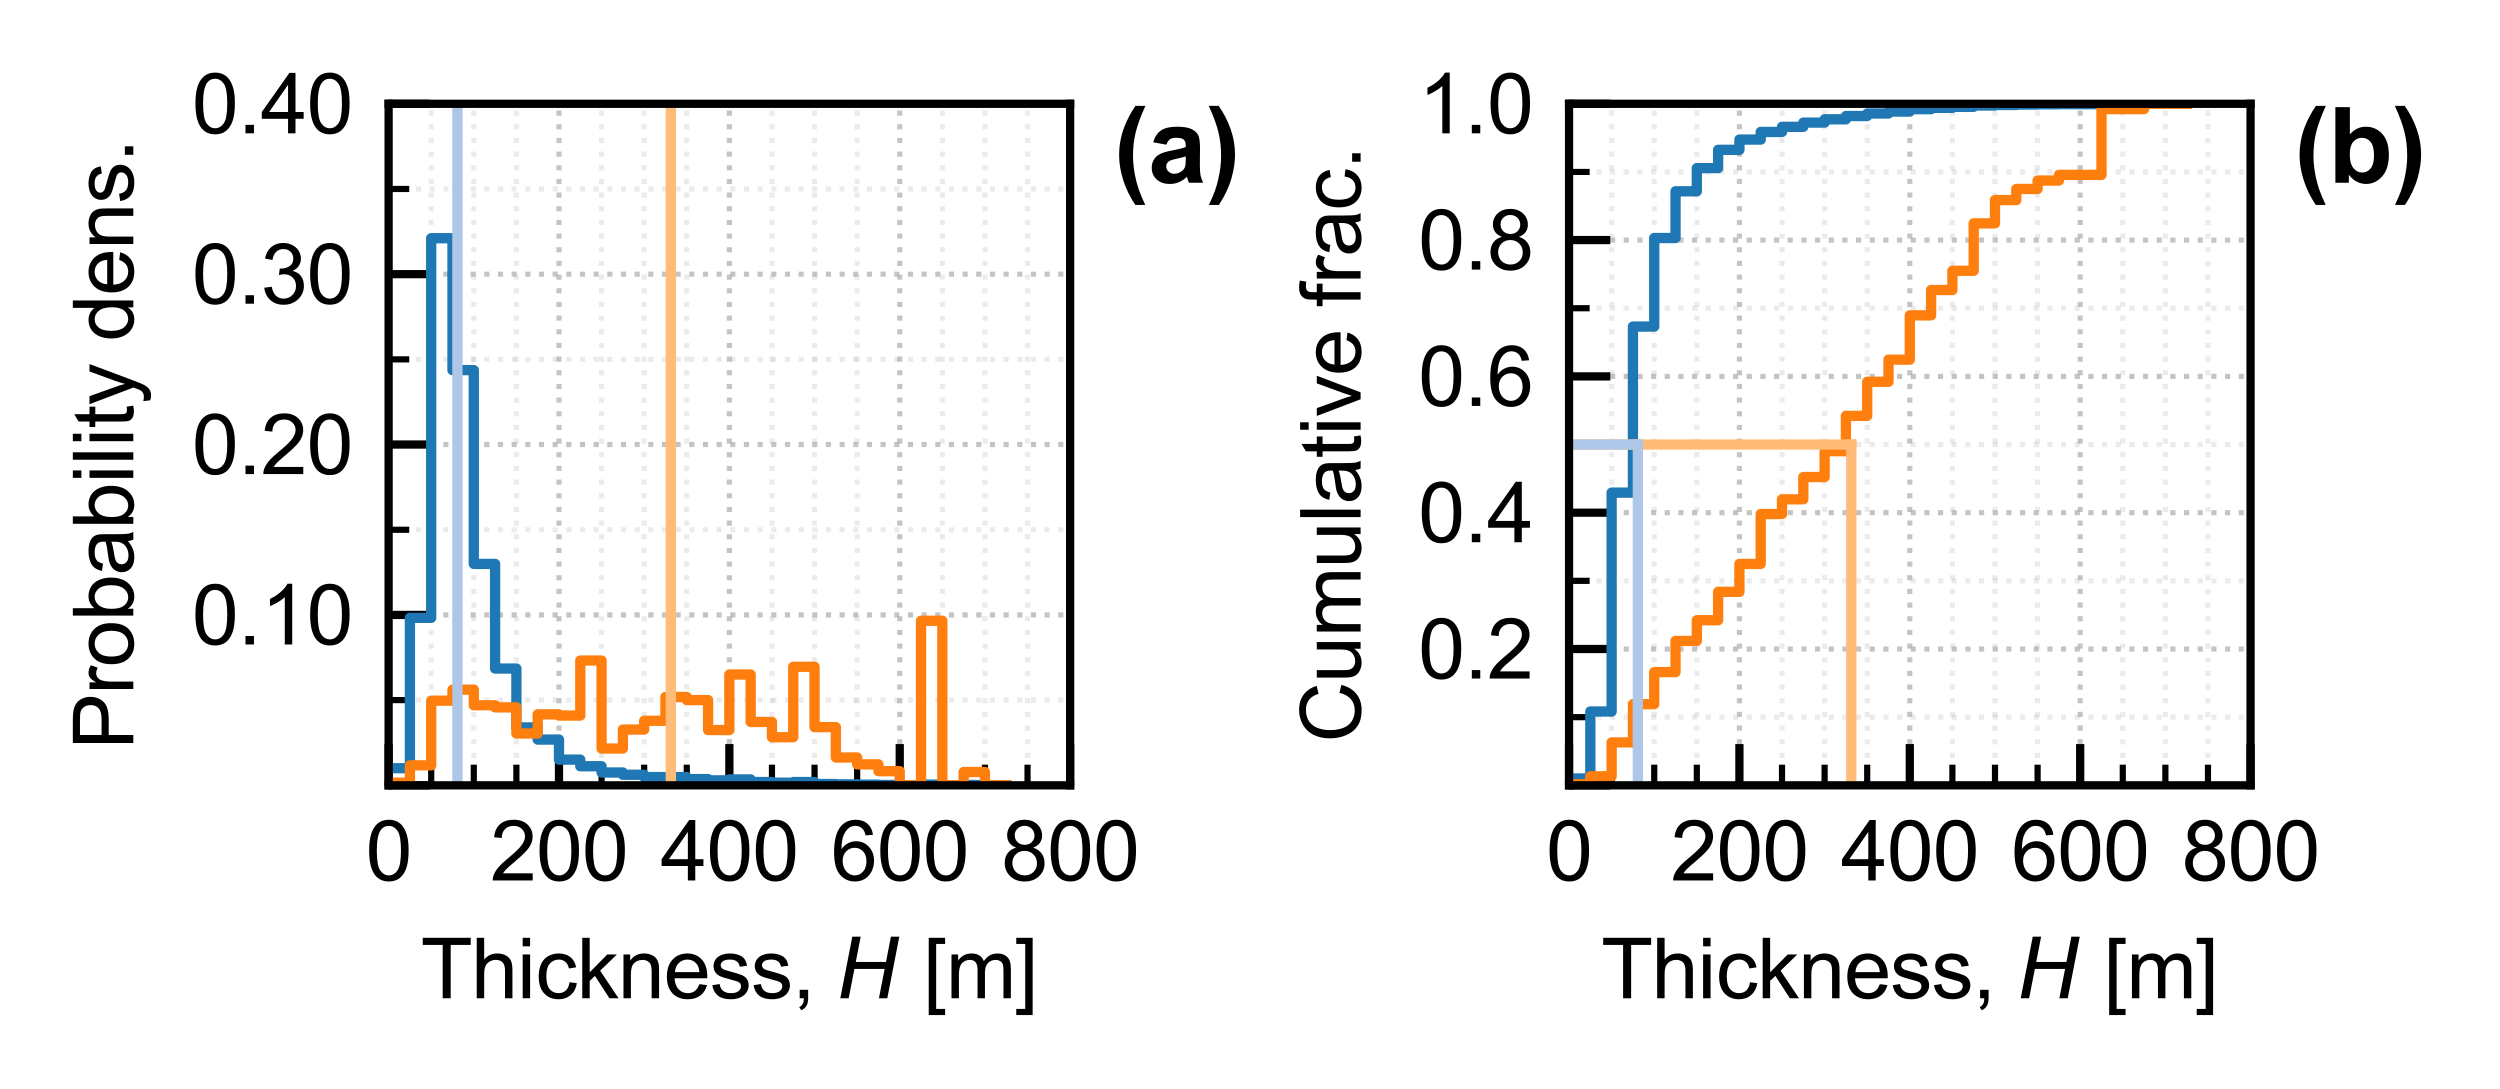 <?xml version="1.0" encoding="utf-8" standalone="no"?>
<!DOCTYPE svg PUBLIC "-//W3C//DTD SVG 1.1//EN"
  "http://www.w3.org/Graphics/SVG/1.1/DTD/svg11.dtd">
<svg xmlns:xlink="http://www.w3.org/1999/xlink" width="242.4pt" height="105.6pt" viewBox="0 0 242.4 105.6" xmlns="http://www.w3.org/2000/svg" version="1.1">
 <defs>
  <style type="text/css">*{stroke-linejoin: round; stroke-linecap: butt}</style>
 </defs>
 <g id="figure_1">
  <g id="patch_1">
   <path d="M 0 105.6 
L 242.4 105.6 
L 242.4 0 
L 0 0 
z
" style="fill: #ffffff"/>
  </g>
  <g id="axes_1">
   <g id="patch_2">
    <path d="M 37.679 76.144 
L 103.759 76.144 
L 103.759 10.063 
L 37.679 10.063 
z
" style="fill: #ffffff"/>
   </g>
   <g id="matplotlib.axis_1">
    <g id="xtick_1">
     <g id="line2d_1">
      <path d="M 37.679 76.144 
L 37.679 10.063 
" clip-path="url(#p19b06ddcdb)" style="fill: none; stroke-dasharray: 0.5,0.825; stroke-dashoffset: 0; stroke: #b0b0b0; stroke-opacity: 0.75; stroke-width: 0.5"/>
     </g>
     <g id="line2d_2">
      <defs>
       <path id="mbac768bb8a" d="M 0 0 
L 0 -4 
" style="stroke: #000000; stroke-width: 0.8"/>
      </defs>
      <g>
       <use xlink:href="#mbac768bb8a" x="37.679" y="76.144" style="stroke: #000000; stroke-width: 0.8"/>
      </g>
     </g>
     <g id="text_1">
      <!-- 0 -->
      <g transform="translate(35.454 85.37) scale(0.08 -0.08)">
       <defs>
        <path id="ArialMT-30" d="M 266 2259 
Q 266 3072 433 3567 
Q 600 4063 929 4331 
Q 1259 4600 1759 4600 
Q 2128 4600 2406 4451 
Q 2684 4303 2865 4023 
Q 3047 3744 3150 3342 
Q 3253 2941 3253 2259 
Q 3253 1453 3087 958 
Q 2922 463 2592 192 
Q 2263 -78 1759 -78 
Q 1097 -78 719 397 
Q 266 969 266 2259 
z
M 844 2259 
Q 844 1131 1108 757 
Q 1372 384 1759 384 
Q 2147 384 2411 759 
Q 2675 1134 2675 2259 
Q 2675 3391 2411 3762 
Q 2147 4134 1753 4134 
Q 1366 4134 1134 3806 
Q 844 3388 844 2259 
z
" transform="scale(0.016)"/>
       </defs>
       <use xlink:href="#ArialMT-30"/>
      </g>
     </g>
    </g>
    <g id="xtick_2">
     <g id="line2d_3">
      <path d="M 54.199 76.144 
L 54.199 10.063 
" clip-path="url(#p19b06ddcdb)" style="fill: none; stroke-dasharray: 0.5,0.825; stroke-dashoffset: 0; stroke: #b0b0b0; stroke-opacity: 0.75; stroke-width: 0.5"/>
     </g>
     <g id="line2d_4">
      <g>
       <use xlink:href="#mbac768bb8a" x="54.199" y="76.144" style="stroke: #000000; stroke-width: 0.8"/>
      </g>
     </g>
     <g id="text_2">
      <!-- 200 -->
      <g transform="translate(47.526 85.37) scale(0.08 -0.08)">
       <defs>
        <path id="ArialMT-32" d="M 3222 541 
L 3222 0 
L 194 0 
Q 188 203 259 391 
Q 375 700 629 1000 
Q 884 1300 1366 1694 
Q 2113 2306 2375 2664 
Q 2638 3022 2638 3341 
Q 2638 3675 2398 3904 
Q 2159 4134 1775 4134 
Q 1369 4134 1125 3890 
Q 881 3647 878 3216 
L 300 3275 
Q 359 3922 746 4261 
Q 1134 4600 1788 4600 
Q 2447 4600 2831 4234 
Q 3216 3869 3216 3328 
Q 3216 3053 3103 2787 
Q 2991 2522 2730 2228 
Q 2469 1934 1863 1422 
Q 1356 997 1212 845 
Q 1069 694 975 541 
L 3222 541 
z
" transform="scale(0.016)"/>
       </defs>
       <use xlink:href="#ArialMT-32"/>
       <use xlink:href="#ArialMT-30" x="55.615"/>
       <use xlink:href="#ArialMT-30" x="111.23"/>
      </g>
     </g>
    </g>
    <g id="xtick_3">
     <g id="line2d_5">
      <path d="M 70.719 76.144 
L 70.719 10.063 
" clip-path="url(#p19b06ddcdb)" style="fill: none; stroke-dasharray: 0.5,0.825; stroke-dashoffset: 0; stroke: #b0b0b0; stroke-opacity: 0.75; stroke-width: 0.5"/>
     </g>
     <g id="line2d_6">
      <g>
       <use xlink:href="#mbac768bb8a" x="70.719" y="76.144" style="stroke: #000000; stroke-width: 0.8"/>
      </g>
     </g>
     <g id="text_3">
      <!-- 400 -->
      <g transform="translate(64.046 85.37) scale(0.08 -0.08)">
       <defs>
        <path id="ArialMT-34" d="M 2069 0 
L 2069 1097 
L 81 1097 
L 81 1613 
L 2172 4581 
L 2631 4581 
L 2631 1613 
L 3250 1613 
L 3250 1097 
L 2631 1097 
L 2631 0 
L 2069 0 
z
M 2069 1613 
L 2069 3678 
L 634 1613 
L 2069 1613 
z
" transform="scale(0.016)"/>
       </defs>
       <use xlink:href="#ArialMT-34"/>
       <use xlink:href="#ArialMT-30" x="55.615"/>
       <use xlink:href="#ArialMT-30" x="111.23"/>
      </g>
     </g>
    </g>
    <g id="xtick_4">
     <g id="line2d_7">
      <path d="M 87.239 76.144 
L 87.239 10.063 
" clip-path="url(#p19b06ddcdb)" style="fill: none; stroke-dasharray: 0.5,0.825; stroke-dashoffset: 0; stroke: #b0b0b0; stroke-opacity: 0.75; stroke-width: 0.5"/>
     </g>
     <g id="line2d_8">
      <g>
       <use xlink:href="#mbac768bb8a" x="87.239" y="76.144" style="stroke: #000000; stroke-width: 0.8"/>
      </g>
     </g>
     <g id="text_4">
      <!-- 600 -->
      <g transform="translate(80.566 85.37) scale(0.08 -0.08)">
       <defs>
        <path id="ArialMT-36" d="M 3184 3459 
L 2625 3416 
Q 2550 3747 2413 3897 
Q 2184 4138 1850 4138 
Q 1581 4138 1378 3988 
Q 1113 3794 959 3422 
Q 806 3050 800 2363 
Q 1003 2672 1297 2822 
Q 1591 2972 1913 2972 
Q 2475 2972 2870 2558 
Q 3266 2144 3266 1488 
Q 3266 1056 3080 686 
Q 2894 316 2569 119 
Q 2244 -78 1831 -78 
Q 1128 -78 684 439 
Q 241 956 241 2144 
Q 241 3472 731 4075 
Q 1159 4600 1884 4600 
Q 2425 4600 2770 4297 
Q 3116 3994 3184 3459 
z
M 888 1484 
Q 888 1194 1011 928 
Q 1134 663 1356 523 
Q 1578 384 1822 384 
Q 2178 384 2434 671 
Q 2691 959 2691 1453 
Q 2691 1928 2437 2201 
Q 2184 2475 1800 2475 
Q 1419 2475 1153 2201 
Q 888 1928 888 1484 
z
" transform="scale(0.016)"/>
       </defs>
       <use xlink:href="#ArialMT-36"/>
       <use xlink:href="#ArialMT-30" x="55.615"/>
       <use xlink:href="#ArialMT-30" x="111.23"/>
      </g>
     </g>
    </g>
    <g id="xtick_5">
     <g id="line2d_9">
      <path d="M 103.759 76.144 
L 103.759 10.063 
" clip-path="url(#p19b06ddcdb)" style="fill: none; stroke-dasharray: 0.5,0.825; stroke-dashoffset: 0; stroke: #b0b0b0; stroke-opacity: 0.75; stroke-width: 0.5"/>
     </g>
     <g id="line2d_10">
      <g>
       <use xlink:href="#mbac768bb8a" x="103.759" y="76.144" style="stroke: #000000; stroke-width: 0.8"/>
      </g>
     </g>
     <g id="text_5">
      <!-- 800 -->
      <g transform="translate(97.086 85.37) scale(0.08 -0.08)">
       <defs>
        <path id="ArialMT-38" d="M 1131 2484 
Q 781 2613 612 2850 
Q 444 3088 444 3419 
Q 444 3919 803 4259 
Q 1163 4600 1759 4600 
Q 2359 4600 2725 4251 
Q 3091 3903 3091 3403 
Q 3091 3084 2923 2848 
Q 2756 2613 2416 2484 
Q 2838 2347 3058 2040 
Q 3278 1734 3278 1309 
Q 3278 722 2862 322 
Q 2447 -78 1769 -78 
Q 1091 -78 675 323 
Q 259 725 259 1325 
Q 259 1772 486 2073 
Q 713 2375 1131 2484 
z
M 1019 3438 
Q 1019 3113 1228 2906 
Q 1438 2700 1772 2700 
Q 2097 2700 2305 2904 
Q 2513 3109 2513 3406 
Q 2513 3716 2298 3927 
Q 2084 4138 1766 4138 
Q 1444 4138 1231 3931 
Q 1019 3725 1019 3438 
z
M 838 1322 
Q 838 1081 952 856 
Q 1066 631 1291 507 
Q 1516 384 1775 384 
Q 2178 384 2440 643 
Q 2703 903 2703 1303 
Q 2703 1709 2433 1975 
Q 2163 2241 1756 2241 
Q 1359 2241 1098 1978 
Q 838 1716 838 1322 
z
" transform="scale(0.016)"/>
       </defs>
       <use xlink:href="#ArialMT-38"/>
       <use xlink:href="#ArialMT-30" x="55.615"/>
       <use xlink:href="#ArialMT-30" x="111.23"/>
      </g>
     </g>
    </g>
    <g id="xtick_6">
     <g id="line2d_11">
      <path d="M 41.809 76.144 
L 41.809 10.063 
" clip-path="url(#p19b06ddcdb)" style="fill: none; stroke-dasharray: 0.5,0.825; stroke-dashoffset: 0; stroke: #b0b0b0; stroke-opacity: 0.25; stroke-width: 0.5"/>
     </g>
     <g id="line2d_12">
      <defs>
       <path id="mf4da7a7bbc" d="M 0 0 
L 0 -2 
" style="stroke: #000000; stroke-width: 0.6"/>
      </defs>
      <g>
       <use xlink:href="#mf4da7a7bbc" x="41.809" y="76.144" style="stroke: #000000; stroke-width: 0.6"/>
      </g>
     </g>
    </g>
    <g id="xtick_7">
     <g id="line2d_13">
      <path d="M 45.939 76.144 
L 45.939 10.063 
" clip-path="url(#p19b06ddcdb)" style="fill: none; stroke-dasharray: 0.5,0.825; stroke-dashoffset: 0; stroke: #b0b0b0; stroke-opacity: 0.25; stroke-width: 0.5"/>
     </g>
     <g id="line2d_14">
      <g>
       <use xlink:href="#mf4da7a7bbc" x="45.939" y="76.144" style="stroke: #000000; stroke-width: 0.6"/>
      </g>
     </g>
    </g>
    <g id="xtick_8">
     <g id="line2d_15">
      <path d="M 50.069 76.144 
L 50.069 10.063 
" clip-path="url(#p19b06ddcdb)" style="fill: none; stroke-dasharray: 0.5,0.825; stroke-dashoffset: 0; stroke: #b0b0b0; stroke-opacity: 0.25; stroke-width: 0.5"/>
     </g>
     <g id="line2d_16">
      <g>
       <use xlink:href="#mf4da7a7bbc" x="50.069" y="76.144" style="stroke: #000000; stroke-width: 0.6"/>
      </g>
     </g>
    </g>
    <g id="xtick_9">
     <g id="line2d_17">
      <path d="M 58.329 76.144 
L 58.329 10.063 
" clip-path="url(#p19b06ddcdb)" style="fill: none; stroke-dasharray: 0.5,0.825; stroke-dashoffset: 0; stroke: #b0b0b0; stroke-opacity: 0.25; stroke-width: 0.5"/>
     </g>
     <g id="line2d_18">
      <g>
       <use xlink:href="#mf4da7a7bbc" x="58.329" y="76.144" style="stroke: #000000; stroke-width: 0.6"/>
      </g>
     </g>
    </g>
    <g id="xtick_10">
     <g id="line2d_19">
      <path d="M 62.459 76.144 
L 62.459 10.063 
" clip-path="url(#p19b06ddcdb)" style="fill: none; stroke-dasharray: 0.5,0.825; stroke-dashoffset: 0; stroke: #b0b0b0; stroke-opacity: 0.25; stroke-width: 0.5"/>
     </g>
     <g id="line2d_20">
      <g>
       <use xlink:href="#mf4da7a7bbc" x="62.459" y="76.144" style="stroke: #000000; stroke-width: 0.6"/>
      </g>
     </g>
    </g>
    <g id="xtick_11">
     <g id="line2d_21">
      <path d="M 66.589 76.144 
L 66.589 10.063 
" clip-path="url(#p19b06ddcdb)" style="fill: none; stroke-dasharray: 0.5,0.825; stroke-dashoffset: 0; stroke: #b0b0b0; stroke-opacity: 0.25; stroke-width: 0.5"/>
     </g>
     <g id="line2d_22">
      <g>
       <use xlink:href="#mf4da7a7bbc" x="66.589" y="76.144" style="stroke: #000000; stroke-width: 0.6"/>
      </g>
     </g>
    </g>
    <g id="xtick_12">
     <g id="line2d_23">
      <path d="M 74.849 76.144 
L 74.849 10.063 
" clip-path="url(#p19b06ddcdb)" style="fill: none; stroke-dasharray: 0.5,0.825; stroke-dashoffset: 0; stroke: #b0b0b0; stroke-opacity: 0.25; stroke-width: 0.5"/>
     </g>
     <g id="line2d_24">
      <g>
       <use xlink:href="#mf4da7a7bbc" x="74.849" y="76.144" style="stroke: #000000; stroke-width: 0.6"/>
      </g>
     </g>
    </g>
    <g id="xtick_13">
     <g id="line2d_25">
      <path d="M 78.979 76.144 
L 78.979 10.063 
" clip-path="url(#p19b06ddcdb)" style="fill: none; stroke-dasharray: 0.5,0.825; stroke-dashoffset: 0; stroke: #b0b0b0; stroke-opacity: 0.25; stroke-width: 0.5"/>
     </g>
     <g id="line2d_26">
      <g>
       <use xlink:href="#mf4da7a7bbc" x="78.979" y="76.144" style="stroke: #000000; stroke-width: 0.6"/>
      </g>
     </g>
    </g>
    <g id="xtick_14">
     <g id="line2d_27">
      <path d="M 83.109 76.144 
L 83.109 10.063 
" clip-path="url(#p19b06ddcdb)" style="fill: none; stroke-dasharray: 0.5,0.825; stroke-dashoffset: 0; stroke: #b0b0b0; stroke-opacity: 0.25; stroke-width: 0.5"/>
     </g>
     <g id="line2d_28">
      <g>
       <use xlink:href="#mf4da7a7bbc" x="83.109" y="76.144" style="stroke: #000000; stroke-width: 0.6"/>
      </g>
     </g>
    </g>
    <g id="xtick_15">
     <g id="line2d_29">
      <path d="M 91.369 76.144 
L 91.369 10.063 
" clip-path="url(#p19b06ddcdb)" style="fill: none; stroke-dasharray: 0.5,0.825; stroke-dashoffset: 0; stroke: #b0b0b0; stroke-opacity: 0.25; stroke-width: 0.5"/>
     </g>
     <g id="line2d_30">
      <g>
       <use xlink:href="#mf4da7a7bbc" x="91.369" y="76.144" style="stroke: #000000; stroke-width: 0.6"/>
      </g>
     </g>
    </g>
    <g id="xtick_16">
     <g id="line2d_31">
      <path d="M 95.499 76.144 
L 95.499 10.063 
" clip-path="url(#p19b06ddcdb)" style="fill: none; stroke-dasharray: 0.5,0.825; stroke-dashoffset: 0; stroke: #b0b0b0; stroke-opacity: 0.25; stroke-width: 0.5"/>
     </g>
     <g id="line2d_32">
      <g>
       <use xlink:href="#mf4da7a7bbc" x="95.499" y="76.144" style="stroke: #000000; stroke-width: 0.6"/>
      </g>
     </g>
    </g>
    <g id="xtick_17">
     <g id="line2d_33">
      <path d="M 99.629 76.144 
L 99.629 10.063 
" clip-path="url(#p19b06ddcdb)" style="fill: none; stroke-dasharray: 0.5,0.825; stroke-dashoffset: 0; stroke: #b0b0b0; stroke-opacity: 0.25; stroke-width: 0.5"/>
     </g>
     <g id="line2d_34">
      <g>
       <use xlink:href="#mf4da7a7bbc" x="99.629" y="76.144" style="stroke: #000000; stroke-width: 0.6"/>
      </g>
     </g>
    </g>
    <g id="text_6">
     <!-- Thickness, $H$ [m] -->
     <g transform="translate(40.799 96.8) scale(0.08 -0.08)">
      <defs>
       <path id="ArialMT-54" d="M 1659 0 
L 1659 4041 
L 150 4041 
L 150 4581 
L 3781 4581 
L 3781 4041 
L 2266 4041 
L 2266 0 
L 1659 0 
z
" transform="scale(0.016)"/>
       <path id="ArialMT-68" d="M 422 0 
L 422 4581 
L 984 4581 
L 984 2938 
Q 1378 3394 1978 3394 
Q 2347 3394 2619 3248 
Q 2891 3103 3008 2847 
Q 3125 2591 3125 2103 
L 3125 0 
L 2563 0 
L 2563 2103 
Q 2563 2525 2380 2717 
Q 2197 2909 1863 2909 
Q 1613 2909 1392 2779 
Q 1172 2650 1078 2428 
Q 984 2206 984 1816 
L 984 0 
L 422 0 
z
" transform="scale(0.016)"/>
       <path id="ArialMT-69" d="M 425 3934 
L 425 4581 
L 988 4581 
L 988 3934 
L 425 3934 
z
M 425 0 
L 425 3319 
L 988 3319 
L 988 0 
L 425 0 
z
" transform="scale(0.016)"/>
       <path id="ArialMT-63" d="M 2588 1216 
L 3141 1144 
Q 3050 572 2676 248 
Q 2303 -75 1759 -75 
Q 1078 -75 664 370 
Q 250 816 250 1647 
Q 250 2184 428 2587 
Q 606 2991 970 3192 
Q 1334 3394 1763 3394 
Q 2303 3394 2647 3120 
Q 2991 2847 3088 2344 
L 2541 2259 
Q 2463 2594 2264 2762 
Q 2066 2931 1784 2931 
Q 1359 2931 1093 2626 
Q 828 2322 828 1663 
Q 828 994 1084 691 
Q 1341 388 1753 388 
Q 2084 388 2306 591 
Q 2528 794 2588 1216 
z
" transform="scale(0.016)"/>
       <path id="ArialMT-6b" d="M 425 0 
L 425 4581 
L 988 4581 
L 988 1969 
L 2319 3319 
L 3047 3319 
L 1778 2088 
L 3175 0 
L 2481 0 
L 1384 1697 
L 988 1316 
L 988 0 
L 425 0 
z
" transform="scale(0.016)"/>
       <path id="ArialMT-6e" d="M 422 0 
L 422 3319 
L 928 3319 
L 928 2847 
Q 1294 3394 1984 3394 
Q 2284 3394 2536 3286 
Q 2788 3178 2913 3003 
Q 3038 2828 3088 2588 
Q 3119 2431 3119 2041 
L 3119 0 
L 2556 0 
L 2556 2019 
Q 2556 2363 2490 2533 
Q 2425 2703 2258 2804 
Q 2091 2906 1866 2906 
Q 1506 2906 1245 2678 
Q 984 2450 984 1813 
L 984 0 
L 422 0 
z
" transform="scale(0.016)"/>
       <path id="ArialMT-65" d="M 2694 1069 
L 3275 997 
Q 3138 488 2766 206 
Q 2394 -75 1816 -75 
Q 1088 -75 661 373 
Q 234 822 234 1631 
Q 234 2469 665 2931 
Q 1097 3394 1784 3394 
Q 2450 3394 2872 2941 
Q 3294 2488 3294 1666 
Q 3294 1616 3291 1516 
L 816 1516 
Q 847 969 1125 678 
Q 1403 388 1819 388 
Q 2128 388 2347 550 
Q 2566 713 2694 1069 
z
M 847 1978 
L 2700 1978 
Q 2663 2397 2488 2606 
Q 2219 2931 1791 2931 
Q 1403 2931 1139 2672 
Q 875 2413 847 1978 
z
" transform="scale(0.016)"/>
       <path id="ArialMT-73" d="M 197 991 
L 753 1078 
Q 800 744 1014 566 
Q 1228 388 1613 388 
Q 2000 388 2187 545 
Q 2375 703 2375 916 
Q 2375 1106 2209 1216 
Q 2094 1291 1634 1406 
Q 1016 1563 777 1677 
Q 538 1791 414 1992 
Q 291 2194 291 2438 
Q 291 2659 392 2848 
Q 494 3038 669 3163 
Q 800 3259 1026 3326 
Q 1253 3394 1513 3394 
Q 1903 3394 2198 3281 
Q 2494 3169 2634 2976 
Q 2775 2784 2828 2463 
L 2278 2388 
Q 2241 2644 2061 2787 
Q 1881 2931 1553 2931 
Q 1166 2931 1000 2803 
Q 834 2675 834 2503 
Q 834 2394 903 2306 
Q 972 2216 1119 2156 
Q 1203 2125 1616 2013 
Q 2213 1853 2448 1751 
Q 2684 1650 2818 1456 
Q 2953 1263 2953 975 
Q 2953 694 2789 445 
Q 2625 197 2315 61 
Q 2006 -75 1616 -75 
Q 969 -75 630 194 
Q 291 463 197 991 
z
" transform="scale(0.016)"/>
       <path id="ArialMT-2c" d="M 569 0 
L 569 641 
L 1209 641 
L 1209 0 
Q 1209 -353 1084 -570 
Q 959 -788 688 -906 
L 531 -666 
Q 709 -588 793 -436 
Q 878 -284 888 0 
L 569 0 
z
" transform="scale(0.016)"/>
       <path id="ArialMT-20" transform="scale(0.016)"/>
       <path id="DejaVuSans-Oblique-48" d="M 1081 4666 
L 1716 4666 
L 1344 2753 
L 3634 2753 
L 4006 4666 
L 4641 4666 
L 3731 0 
L 3097 0 
L 3531 2222 
L 1241 2222 
L 806 0 
L 172 0 
L 1081 4666 
z
" transform="scale(0.016)"/>
       <path id="ArialMT-5b" d="M 434 -1272 
L 434 4581 
L 1675 4581 
L 1675 4116 
L 997 4116 
L 997 -806 
L 1675 -806 
L 1675 -1272 
L 434 -1272 
z
" transform="scale(0.016)"/>
       <path id="ArialMT-6d" d="M 422 0 
L 422 3319 
L 925 3319 
L 925 2853 
Q 1081 3097 1340 3245 
Q 1600 3394 1931 3394 
Q 2300 3394 2536 3241 
Q 2772 3088 2869 2813 
Q 3263 3394 3894 3394 
Q 4388 3394 4653 3120 
Q 4919 2847 4919 2278 
L 4919 0 
L 4359 0 
L 4359 2091 
Q 4359 2428 4304 2576 
Q 4250 2725 4106 2815 
Q 3963 2906 3769 2906 
Q 3419 2906 3187 2673 
Q 2956 2441 2956 1928 
L 2956 0 
L 2394 0 
L 2394 2156 
Q 2394 2531 2256 2718 
Q 2119 2906 1806 2906 
Q 1569 2906 1367 2781 
Q 1166 2656 1075 2415 
Q 984 2175 984 1722 
L 984 0 
L 422 0 
z
" transform="scale(0.016)"/>
       <path id="ArialMT-5d" d="M 1363 -1272 
L 122 -1272 
L 122 -806 
L 800 -806 
L 800 4116 
L 122 4116 
L 122 4581 
L 1363 4581 
L 1363 -1272 
z
" transform="scale(0.016)"/>
      </defs>
      <use xlink:href="#ArialMT-54" transform="translate(0 0.094)"/>
      <use xlink:href="#ArialMT-68" transform="translate(61.084 0.094)"/>
      <use xlink:href="#ArialMT-69" transform="translate(116.699 0.094)"/>
      <use xlink:href="#ArialMT-63" transform="translate(138.916 0.094)"/>
      <use xlink:href="#ArialMT-6b" transform="translate(188.916 0.094)"/>
      <use xlink:href="#ArialMT-6e" transform="translate(238.916 0.094)"/>
      <use xlink:href="#ArialMT-65" transform="translate(294.531 0.094)"/>
      <use xlink:href="#ArialMT-73" transform="translate(350.146 0.094)"/>
      <use xlink:href="#ArialMT-73" transform="translate(400.146 0.094)"/>
      <use xlink:href="#ArialMT-2c" transform="translate(450.146 0.094)"/>
      <use xlink:href="#ArialMT-20" transform="translate(477.93 0.094)"/>
      <use xlink:href="#DejaVuSans-Oblique-48" transform="translate(505.713 0.094)"/>
      <use xlink:href="#ArialMT-20" transform="translate(580.908 0.094)"/>
      <use xlink:href="#ArialMT-5b" transform="translate(608.691 0.094)"/>
      <use xlink:href="#ArialMT-6d" transform="translate(636.475 0.094)"/>
      <use xlink:href="#ArialMT-5d" transform="translate(719.775 0.094)"/>
     </g>
    </g>
   </g>
   <g id="matplotlib.axis_2">
    <g id="ytick_1">
     <g id="line2d_35">
      <path d="M 37.679 76.144 
L 103.759 76.144 
" clip-path="url(#p19b06ddcdb)" style="fill: none; stroke-dasharray: 0.5,0.825; stroke-dashoffset: 0; stroke: #b0b0b0; stroke-opacity: 0.75; stroke-width: 0.5"/>
     </g>
     <g id="line2d_36">
      <defs>
       <path id="m6b7e56bed0" d="M 0 0 
L 4 0 
" style="stroke: #000000; stroke-width: 0.8"/>
      </defs>
      <g>
       <use xlink:href="#m6b7e56bed0" x="37.679" y="76.144" style="stroke: #000000; stroke-width: 0.8"/>
      </g>
     </g>
    </g>
    <g id="ytick_2">
     <g id="line2d_37">
      <path d="M 37.679 59.624 
L 103.759 59.624 
" clip-path="url(#p19b06ddcdb)" style="fill: none; stroke-dasharray: 0.5,0.825; stroke-dashoffset: 0; stroke: #b0b0b0; stroke-opacity: 0.75; stroke-width: 0.5"/>
     </g>
     <g id="line2d_38">
      <g>
       <use xlink:href="#m6b7e56bed0" x="37.679" y="59.624" style="stroke: #000000; stroke-width: 0.8"/>
      </g>
     </g>
     <g id="text_7">
      <!-- 0.10 -->
      <g transform="translate(18.61 62.487) scale(0.08 -0.08)">
       <defs>
        <path id="ArialMT-2e" d="M 581 0 
L 581 641 
L 1222 641 
L 1222 0 
L 581 0 
z
" transform="scale(0.016)"/>
        <path id="ArialMT-31" d="M 2384 0 
L 1822 0 
L 1822 3584 
Q 1619 3391 1289 3197 
Q 959 3003 697 2906 
L 697 3450 
Q 1169 3672 1522 3987 
Q 1875 4303 2022 4600 
L 2384 4600 
L 2384 0 
z
" transform="scale(0.016)"/>
       </defs>
       <use xlink:href="#ArialMT-30"/>
       <use xlink:href="#ArialMT-2e" x="55.615"/>
       <use xlink:href="#ArialMT-31" x="83.398"/>
       <use xlink:href="#ArialMT-30" x="139.014"/>
      </g>
     </g>
    </g>
    <g id="ytick_3">
     <g id="line2d_39">
      <path d="M 37.679 43.103 
L 103.759 43.103 
" clip-path="url(#p19b06ddcdb)" style="fill: none; stroke-dasharray: 0.5,0.825; stroke-dashoffset: 0; stroke: #b0b0b0; stroke-opacity: 0.75; stroke-width: 0.5"/>
     </g>
     <g id="line2d_40">
      <g>
       <use xlink:href="#m6b7e56bed0" x="37.679" y="43.103" style="stroke: #000000; stroke-width: 0.8"/>
      </g>
     </g>
     <g id="text_8">
      <!-- 0.20 -->
      <g transform="translate(18.61 45.967) scale(0.08 -0.08)">
       <use xlink:href="#ArialMT-30"/>
       <use xlink:href="#ArialMT-2e" x="55.615"/>
       <use xlink:href="#ArialMT-32" x="83.398"/>
       <use xlink:href="#ArialMT-30" x="139.014"/>
      </g>
     </g>
    </g>
    <g id="ytick_4">
     <g id="line2d_41">
      <path d="M 37.679 26.583 
L 103.759 26.583 
" clip-path="url(#p19b06ddcdb)" style="fill: none; stroke-dasharray: 0.5,0.825; stroke-dashoffset: 0; stroke: #b0b0b0; stroke-opacity: 0.75; stroke-width: 0.5"/>
     </g>
     <g id="line2d_42">
      <g>
       <use xlink:href="#m6b7e56bed0" x="37.679" y="26.583" style="stroke: #000000; stroke-width: 0.8"/>
      </g>
     </g>
     <g id="text_9">
      <!-- 0.30 -->
      <g transform="translate(18.61 29.446) scale(0.08 -0.08)">
       <defs>
        <path id="ArialMT-33" d="M 269 1209 
L 831 1284 
Q 928 806 1161 595 
Q 1394 384 1728 384 
Q 2125 384 2398 659 
Q 2672 934 2672 1341 
Q 2672 1728 2419 1979 
Q 2166 2231 1775 2231 
Q 1616 2231 1378 2169 
L 1441 2663 
Q 1497 2656 1531 2656 
Q 1891 2656 2178 2843 
Q 2466 3031 2466 3422 
Q 2466 3731 2256 3934 
Q 2047 4138 1716 4138 
Q 1388 4138 1169 3931 
Q 950 3725 888 3313 
L 325 3413 
Q 428 3978 793 4289 
Q 1159 4600 1703 4600 
Q 2078 4600 2393 4439 
Q 2709 4278 2876 4000 
Q 3044 3722 3044 3409 
Q 3044 3113 2884 2869 
Q 2725 2625 2413 2481 
Q 2819 2388 3044 2092 
Q 3269 1797 3269 1353 
Q 3269 753 2831 336 
Q 2394 -81 1725 -81 
Q 1122 -81 723 278 
Q 325 638 269 1209 
z
" transform="scale(0.016)"/>
       </defs>
       <use xlink:href="#ArialMT-30"/>
       <use xlink:href="#ArialMT-2e" x="55.615"/>
       <use xlink:href="#ArialMT-33" x="83.398"/>
       <use xlink:href="#ArialMT-30" x="139.014"/>
      </g>
     </g>
    </g>
    <g id="ytick_5">
     <g id="line2d_43">
      <path d="M 37.679 10.063 
L 103.759 10.063 
" clip-path="url(#p19b06ddcdb)" style="fill: none; stroke-dasharray: 0.5,0.825; stroke-dashoffset: 0; stroke: #b0b0b0; stroke-opacity: 0.75; stroke-width: 0.5"/>
     </g>
     <g id="line2d_44">
      <g>
       <use xlink:href="#m6b7e56bed0" x="37.679" y="10.063" style="stroke: #000000; stroke-width: 0.8"/>
      </g>
     </g>
     <g id="text_10">
      <!-- 0.40 -->
      <g transform="translate(18.61 12.926) scale(0.08 -0.08)">
       <use xlink:href="#ArialMT-30"/>
       <use xlink:href="#ArialMT-2e" x="55.615"/>
       <use xlink:href="#ArialMT-34" x="83.398"/>
       <use xlink:href="#ArialMT-30" x="139.014"/>
      </g>
     </g>
    </g>
    <g id="ytick_6">
     <g id="line2d_45">
      <path d="M 37.679 67.884 
L 103.759 67.884 
" clip-path="url(#p19b06ddcdb)" style="fill: none; stroke-dasharray: 0.5,0.825; stroke-dashoffset: 0; stroke: #b0b0b0; stroke-opacity: 0.25; stroke-width: 0.5"/>
     </g>
     <g id="line2d_46">
      <defs>
       <path id="m5bbb8c3912" d="M 0 0 
L 2 0 
" style="stroke: #000000; stroke-width: 0.6"/>
      </defs>
      <g>
       <use xlink:href="#m5bbb8c3912" x="37.679" y="67.884" style="stroke: #000000; stroke-width: 0.6"/>
      </g>
     </g>
    </g>
    <g id="ytick_7">
     <g id="line2d_47">
      <path d="M 37.679 51.364 
L 103.759 51.364 
" clip-path="url(#p19b06ddcdb)" style="fill: none; stroke-dasharray: 0.5,0.825; stroke-dashoffset: 0; stroke: #b0b0b0; stroke-opacity: 0.25; stroke-width: 0.5"/>
     </g>
     <g id="line2d_48">
      <g>
       <use xlink:href="#m5bbb8c3912" x="37.679" y="51.364" style="stroke: #000000; stroke-width: 0.6"/>
      </g>
     </g>
    </g>
    <g id="ytick_8">
     <g id="line2d_49">
      <path d="M 37.679 34.843 
L 103.759 34.843 
" clip-path="url(#p19b06ddcdb)" style="fill: none; stroke-dasharray: 0.5,0.825; stroke-dashoffset: 0; stroke: #b0b0b0; stroke-opacity: 0.25; stroke-width: 0.5"/>
     </g>
     <g id="line2d_50">
      <g>
       <use xlink:href="#m5bbb8c3912" x="37.679" y="34.843" style="stroke: #000000; stroke-width: 0.6"/>
      </g>
     </g>
    </g>
    <g id="ytick_9">
     <g id="line2d_51">
      <path d="M 37.679 18.323 
L 103.759 18.323 
" clip-path="url(#p19b06ddcdb)" style="fill: none; stroke-dasharray: 0.5,0.825; stroke-dashoffset: 0; stroke: #b0b0b0; stroke-opacity: 0.25; stroke-width: 0.5"/>
     </g>
     <g id="line2d_52">
      <g>
       <use xlink:href="#m5bbb8c3912" x="37.679" y="18.323" style="stroke: #000000; stroke-width: 0.6"/>
      </g>
     </g>
    </g>
    <g id="text_11">
     <!-- Probability dens. -->
     <g transform="translate(12.926 72.674) rotate(-90) scale(0.08 -0.08)">
      <defs>
       <path id="ArialMT-50" d="M 494 0 
L 494 4581 
L 2222 4581 
Q 2678 4581 2919 4538 
Q 3256 4481 3484 4323 
Q 3713 4166 3852 3881 
Q 3991 3597 3991 3256 
Q 3991 2672 3619 2267 
Q 3247 1863 2275 1863 
L 1100 1863 
L 1100 0 
L 494 0 
z
M 1100 2403 
L 2284 2403 
Q 2872 2403 3119 2622 
Q 3366 2841 3366 3238 
Q 3366 3525 3220 3729 
Q 3075 3934 2838 4000 
Q 2684 4041 2272 4041 
L 1100 4041 
L 1100 2403 
z
" transform="scale(0.016)"/>
       <path id="ArialMT-72" d="M 416 0 
L 416 3319 
L 922 3319 
L 922 2816 
Q 1116 3169 1280 3281 
Q 1444 3394 1641 3394 
Q 1925 3394 2219 3213 
L 2025 2691 
Q 1819 2813 1613 2813 
Q 1428 2813 1281 2702 
Q 1134 2591 1072 2394 
Q 978 2094 978 1738 
L 978 0 
L 416 0 
z
" transform="scale(0.016)"/>
       <path id="ArialMT-6f" d="M 213 1659 
Q 213 2581 725 3025 
Q 1153 3394 1769 3394 
Q 2453 3394 2887 2945 
Q 3322 2497 3322 1706 
Q 3322 1066 3130 698 
Q 2938 331 2570 128 
Q 2203 -75 1769 -75 
Q 1072 -75 642 372 
Q 213 819 213 1659 
z
M 791 1659 
Q 791 1022 1069 705 
Q 1347 388 1769 388 
Q 2188 388 2466 706 
Q 2744 1025 2744 1678 
Q 2744 2294 2464 2611 
Q 2184 2928 1769 2928 
Q 1347 2928 1069 2612 
Q 791 2297 791 1659 
z
" transform="scale(0.016)"/>
       <path id="ArialMT-62" d="M 941 0 
L 419 0 
L 419 4581 
L 981 4581 
L 981 2947 
Q 1338 3394 1891 3394 
Q 2197 3394 2470 3270 
Q 2744 3147 2920 2923 
Q 3097 2700 3197 2384 
Q 3297 2069 3297 1709 
Q 3297 856 2875 390 
Q 2453 -75 1863 -75 
Q 1275 -75 941 416 
L 941 0 
z
M 934 1684 
Q 934 1088 1097 822 
Q 1363 388 1816 388 
Q 2184 388 2453 708 
Q 2722 1028 2722 1663 
Q 2722 2313 2464 2622 
Q 2206 2931 1841 2931 
Q 1472 2931 1203 2611 
Q 934 2291 934 1684 
z
" transform="scale(0.016)"/>
       <path id="ArialMT-61" d="M 2588 409 
Q 2275 144 1986 34 
Q 1697 -75 1366 -75 
Q 819 -75 525 192 
Q 231 459 231 875 
Q 231 1119 342 1320 
Q 453 1522 633 1644 
Q 813 1766 1038 1828 
Q 1203 1872 1538 1913 
Q 2219 1994 2541 2106 
Q 2544 2222 2544 2253 
Q 2544 2597 2384 2738 
Q 2169 2928 1744 2928 
Q 1347 2928 1158 2789 
Q 969 2650 878 2297 
L 328 2372 
Q 403 2725 575 2942 
Q 747 3159 1072 3276 
Q 1397 3394 1825 3394 
Q 2250 3394 2515 3294 
Q 2781 3194 2906 3042 
Q 3031 2891 3081 2659 
Q 3109 2516 3109 2141 
L 3109 1391 
Q 3109 606 3145 398 
Q 3181 191 3288 0 
L 2700 0 
Q 2613 175 2588 409 
z
M 2541 1666 
Q 2234 1541 1622 1453 
Q 1275 1403 1131 1340 
Q 988 1278 909 1158 
Q 831 1038 831 891 
Q 831 666 1001 516 
Q 1172 366 1500 366 
Q 1825 366 2078 508 
Q 2331 650 2450 897 
Q 2541 1088 2541 1459 
L 2541 1666 
z
" transform="scale(0.016)"/>
       <path id="ArialMT-6c" d="M 409 0 
L 409 4581 
L 972 4581 
L 972 0 
L 409 0 
z
" transform="scale(0.016)"/>
       <path id="ArialMT-74" d="M 1650 503 
L 1731 6 
Q 1494 -44 1306 -44 
Q 1000 -44 831 53 
Q 663 150 594 308 
Q 525 466 525 972 
L 525 2881 
L 113 2881 
L 113 3319 
L 525 3319 
L 525 4141 
L 1084 4478 
L 1084 3319 
L 1650 3319 
L 1650 2881 
L 1084 2881 
L 1084 941 
Q 1084 700 1114 631 
Q 1144 563 1211 522 
Q 1278 481 1403 481 
Q 1497 481 1650 503 
z
" transform="scale(0.016)"/>
       <path id="ArialMT-79" d="M 397 -1278 
L 334 -750 
Q 519 -800 656 -800 
Q 844 -800 956 -737 
Q 1069 -675 1141 -563 
Q 1194 -478 1313 -144 
Q 1328 -97 1363 -6 
L 103 3319 
L 709 3319 
L 1400 1397 
Q 1534 1031 1641 628 
Q 1738 1016 1872 1384 
L 2581 3319 
L 3144 3319 
L 1881 -56 
Q 1678 -603 1566 -809 
Q 1416 -1088 1222 -1217 
Q 1028 -1347 759 -1347 
Q 597 -1347 397 -1278 
z
" transform="scale(0.016)"/>
       <path id="ArialMT-64" d="M 2575 0 
L 2575 419 
Q 2259 -75 1647 -75 
Q 1250 -75 917 144 
Q 584 363 401 755 
Q 219 1147 219 1656 
Q 219 2153 384 2558 
Q 550 2963 881 3178 
Q 1213 3394 1622 3394 
Q 1922 3394 2156 3267 
Q 2391 3141 2538 2938 
L 2538 4581 
L 3097 4581 
L 3097 0 
L 2575 0 
z
M 797 1656 
Q 797 1019 1065 703 
Q 1334 388 1700 388 
Q 2069 388 2326 689 
Q 2584 991 2584 1609 
Q 2584 2291 2321 2609 
Q 2059 2928 1675 2928 
Q 1300 2928 1048 2622 
Q 797 2316 797 1656 
z
" transform="scale(0.016)"/>
      </defs>
      <use xlink:href="#ArialMT-50"/>
      <use xlink:href="#ArialMT-72" x="66.699"/>
      <use xlink:href="#ArialMT-6f" x="100"/>
      <use xlink:href="#ArialMT-62" x="155.615"/>
      <use xlink:href="#ArialMT-61" x="211.23"/>
      <use xlink:href="#ArialMT-62" x="266.846"/>
      <use xlink:href="#ArialMT-69" x="322.461"/>
      <use xlink:href="#ArialMT-6c" x="344.678"/>
      <use xlink:href="#ArialMT-69" x="366.895"/>
      <use xlink:href="#ArialMT-74" x="389.111"/>
      <use xlink:href="#ArialMT-79" x="416.895"/>
      <use xlink:href="#ArialMT-20" x="466.895"/>
      <use xlink:href="#ArialMT-64" x="494.678"/>
      <use xlink:href="#ArialMT-65" x="550.293"/>
      <use xlink:href="#ArialMT-6e" x="605.908"/>
      <use xlink:href="#ArialMT-73" x="661.523"/>
      <use xlink:href="#ArialMT-2e" x="711.523"/>
     </g>
    </g>
   </g>
   <g id="line2d_53">
    <path d="M 37.679 74.485 
L 37.679 74.485 
L 39.744 74.485 
L 39.744 59.908 
L 41.809 59.908 
L 41.809 23.097 
L 43.874 23.097 
L 43.874 35.888 
L 45.939 35.888 
L 45.939 54.676 
L 48.004 54.676 
L 48.004 64.82 
L 50.069 64.82 
L 50.069 70.53 
L 52.134 70.53 
L 52.134 71.71 
L 54.199 71.71 
L 54.199 73.656 
L 56.264 73.656 
L 56.264 74.294 
L 58.329 74.294 
L 58.329 74.9 
L 60.394 74.9 
L 60.394 75.123 
L 62.459 75.123 
L 62.459 75.346 
L 64.524 75.346 
L 64.524 75.346 
L 66.589 75.346 
L 66.589 75.538 
L 68.654 75.538 
L 68.654 75.665 
L 70.719 75.665 
L 70.719 75.57 
L 72.784 75.57 
L 72.784 75.825 
L 74.849 75.825 
L 74.849 75.889 
L 76.914 75.889 
L 76.914 75.825 
L 78.979 75.825 
L 78.979 76.016 
L 81.044 76.016 
L 81.044 76.048 
L 83.109 76.048 
L 83.109 76.08 
L 85.174 76.08 
L 85.174 76.112 
L 87.239 76.112 
L 87.239 76.144 
L 89.304 76.144 
L 89.304 76.08 
L 91.369 76.08 
L 91.369 76.144 
L 93.434 76.144 
L 93.434 76.112 
L 95.499 76.112 
L 95.499 76.144 
L 97.564 76.144 
" clip-path="url(#p19b06ddcdb)" style="fill: none; stroke: #1f77b4; stroke-linecap: square"/>
   </g>
   <g id="line2d_54">
    <path d="M 37.679 75.887 
L 37.679 75.887 
L 39.744 75.887 
L 39.744 74.207 
L 41.809 74.207 
L 41.809 67.937 
L 43.874 67.937 
L 43.874 66.869 
L 45.939 66.869 
L 45.939 68.382 
L 48.004 68.382 
L 48.004 68.585 
L 50.069 68.585 
L 50.069 71.122 
L 52.134 71.122 
L 52.134 69.265 
L 54.199 69.265 
L 54.199 69.382 
L 56.264 69.382 
L 56.264 64.045 
L 58.329 64.045 
L 58.329 72.578 
L 60.394 72.578 
L 60.394 70.737 
L 62.459 70.737 
L 62.459 69.885 
L 64.524 69.885 
L 64.524 67.58 
L 66.589 67.58 
L 66.589 67.88 
L 68.654 67.88 
L 68.654 70.786 
L 70.719 70.786 
L 70.719 65.401 
L 72.784 65.401 
L 72.784 70 
L 74.849 70 
L 74.849 71.48 
L 76.914 71.48 
L 76.914 64.651 
L 78.979 64.651 
L 78.979 70.503 
L 81.044 70.503 
L 81.044 73.446 
L 83.109 73.446 
L 83.109 74.111 
L 85.174 74.111 
L 85.174 74.772 
L 87.239 74.772 
L 87.239 76.144 
L 89.304 76.144 
L 89.304 60.188 
L 91.369 60.188 
L 91.369 76.144 
L 93.434 76.144 
L 93.434 74.858 
L 95.499 74.858 
L 95.499 76.144 
L 97.564 76.144 
" clip-path="url(#p19b06ddcdb)" style="fill: none; stroke: #ff7f0e; stroke-linecap: square"/>
   </g>
   <g id="line2d_55">
    <path d="M 44.352 76.144 
L 44.352 10.063 
" clip-path="url(#p19b06ddcdb)" style="fill: none; stroke: #aec7e8; stroke-linecap: square"/>
   </g>
   <g id="line2d_56">
    <path d="M 65.047 76.144 
L 65.047 10.063 
" clip-path="url(#p19b06ddcdb)" style="fill: none; stroke: #ffbb78; stroke-linecap: square"/>
   </g>
   <g id="patch_3">
    <path d="M 37.679 76.144 
L 37.679 10.063 
" style="fill: none; stroke: #000000; stroke-width: 0.8; stroke-linejoin: miter; stroke-linecap: square"/>
   </g>
   <g id="patch_4">
    <path d="M 103.759 76.144 
L 103.759 10.063 
" style="fill: none; stroke: #000000; stroke-width: 0.8; stroke-linejoin: miter; stroke-linecap: square"/>
   </g>
   <g id="patch_5">
    <path d="M 37.679 76.144 
L 103.759 76.144 
" style="fill: none; stroke: #000000; stroke-width: 0.8; stroke-linejoin: miter; stroke-linecap: square"/>
   </g>
   <g id="patch_6">
    <path d="M 37.679 10.063 
L 103.759 10.063 
" style="fill: none; stroke: #000000; stroke-width: 0.8; stroke-linejoin: miter; stroke-linecap: square"/>
   </g>
   <g id="text_12">
    <!-- (a) -->
    <g transform="translate(107.977 17.717) scale(0.1 -0.1)">
     <defs>
      <path id="Arial-BoldMT-28" d="M 1916 -1347 
L 1313 -1347 
Q 834 -625 584 153 
Q 334 931 334 1659 
Q 334 2563 644 3369 
Q 913 4069 1325 4659 
L 1925 4659 
Q 1497 3713 1336 3048 
Q 1175 2384 1175 1641 
Q 1175 1128 1270 590 
Q 1366 53 1531 -431 
Q 1641 -750 1916 -1347 
z
" transform="scale(0.016)"/>
      <path id="Arial-BoldMT-61" d="M 1116 2306 
L 319 2450 
Q 453 2931 781 3162 
Q 1109 3394 1756 3394 
Q 2344 3394 2631 3255 
Q 2919 3116 3036 2902 
Q 3153 2688 3153 2116 
L 3144 1091 
Q 3144 653 3186 445 
Q 3228 238 3344 0 
L 2475 0 
Q 2441 88 2391 259 
Q 2369 338 2359 363 
Q 2134 144 1878 34 
Q 1622 -75 1331 -75 
Q 819 -75 523 203 
Q 228 481 228 906 
Q 228 1188 362 1408 
Q 497 1628 739 1745 
Q 981 1863 1438 1950 
Q 2053 2066 2291 2166 
L 2291 2253 
Q 2291 2506 2166 2614 
Q 2041 2722 1694 2722 
Q 1459 2722 1328 2630 
Q 1197 2538 1116 2306 
z
M 2291 1594 
Q 2122 1538 1756 1459 
Q 1391 1381 1278 1306 
Q 1106 1184 1106 997 
Q 1106 813 1243 678 
Q 1381 544 1594 544 
Q 1831 544 2047 700 
Q 2206 819 2256 991 
Q 2291 1103 2291 1419 
L 2291 1594 
z
" transform="scale(0.016)"/>
      <path id="Arial-BoldMT-29" d="M 216 -1347 
Q 475 -791 581 -494 
Q 688 -197 778 190 
Q 869 578 912 926 
Q 956 1275 956 1641 
Q 956 2384 797 3048 
Q 638 3713 209 4659 
L 806 4659 
Q 1278 3988 1539 3234 
Q 1800 2481 1800 1706 
Q 1800 1053 1594 306 
Q 1359 -531 822 -1347 
L 216 -1347 
z
" transform="scale(0.016)"/>
     </defs>
     <use xlink:href="#Arial-BoldMT-28"/>
     <use xlink:href="#Arial-BoldMT-61" x="33.301"/>
     <use xlink:href="#Arial-BoldMT-29" x="88.916"/>
    </g>
   </g>
  </g>
  <g id="axes_2">
   <g id="patch_7">
    <path d="M 152.134 76.144 
L 218.215 76.144 
L 218.215 10.063 
L 152.134 10.063 
z
" style="fill: #ffffff"/>
   </g>
   <g id="matplotlib.axis_3">
    <g id="xtick_18">
     <g id="line2d_57">
      <path d="M 152.134 76.144 
L 152.134 10.063 
" clip-path="url(#p73a93d226d)" style="fill: none; stroke-dasharray: 0.5,0.825; stroke-dashoffset: 0; stroke: #b0b0b0; stroke-opacity: 0.75; stroke-width: 0.5"/>
     </g>
     <g id="line2d_58">
      <g>
       <use xlink:href="#mbac768bb8a" x="152.134" y="76.144" style="stroke: #000000; stroke-width: 0.8"/>
      </g>
     </g>
     <g id="text_13">
      <!-- 0 -->
      <g transform="translate(149.91 85.37) scale(0.08 -0.08)">
       <use xlink:href="#ArialMT-30"/>
      </g>
     </g>
    </g>
    <g id="xtick_19">
     <g id="line2d_59">
      <path d="M 168.654 76.144 
L 168.654 10.063 
" clip-path="url(#p73a93d226d)" style="fill: none; stroke-dasharray: 0.5,0.825; stroke-dashoffset: 0; stroke: #b0b0b0; stroke-opacity: 0.75; stroke-width: 0.5"/>
     </g>
     <g id="line2d_60">
      <g>
       <use xlink:href="#mbac768bb8a" x="168.654" y="76.144" style="stroke: #000000; stroke-width: 0.8"/>
      </g>
     </g>
     <g id="text_14">
      <!-- 200 -->
      <g transform="translate(161.981 85.37) scale(0.08 -0.08)">
       <use xlink:href="#ArialMT-32"/>
       <use xlink:href="#ArialMT-30" x="55.615"/>
       <use xlink:href="#ArialMT-30" x="111.23"/>
      </g>
     </g>
    </g>
    <g id="xtick_20">
     <g id="line2d_61">
      <path d="M 185.174 76.144 
L 185.174 10.063 
" clip-path="url(#p73a93d226d)" style="fill: none; stroke-dasharray: 0.5,0.825; stroke-dashoffset: 0; stroke: #b0b0b0; stroke-opacity: 0.75; stroke-width: 0.5"/>
     </g>
     <g id="line2d_62">
      <g>
       <use xlink:href="#mbac768bb8a" x="185.174" y="76.144" style="stroke: #000000; stroke-width: 0.8"/>
      </g>
     </g>
     <g id="text_15">
      <!-- 400 -->
      <g transform="translate(178.501 85.37) scale(0.08 -0.08)">
       <use xlink:href="#ArialMT-34"/>
       <use xlink:href="#ArialMT-30" x="55.615"/>
       <use xlink:href="#ArialMT-30" x="111.23"/>
      </g>
     </g>
    </g>
    <g id="xtick_21">
     <g id="line2d_63">
      <path d="M 201.695 76.144 
L 201.695 10.063 
" clip-path="url(#p73a93d226d)" style="fill: none; stroke-dasharray: 0.5,0.825; stroke-dashoffset: 0; stroke: #b0b0b0; stroke-opacity: 0.75; stroke-width: 0.5"/>
     </g>
     <g id="line2d_64">
      <g>
       <use xlink:href="#mbac768bb8a" x="201.695" y="76.144" style="stroke: #000000; stroke-width: 0.8"/>
      </g>
     </g>
     <g id="text_16">
      <!-- 600 -->
      <g transform="translate(195.021 85.37) scale(0.08 -0.08)">
       <use xlink:href="#ArialMT-36"/>
       <use xlink:href="#ArialMT-30" x="55.615"/>
       <use xlink:href="#ArialMT-30" x="111.23"/>
      </g>
     </g>
    </g>
    <g id="xtick_22">
     <g id="line2d_65">
      <path d="M 218.215 76.144 
L 218.215 10.063 
" clip-path="url(#p73a93d226d)" style="fill: none; stroke-dasharray: 0.5,0.825; stroke-dashoffset: 0; stroke: #b0b0b0; stroke-opacity: 0.75; stroke-width: 0.5"/>
     </g>
     <g id="line2d_66">
      <g>
       <use xlink:href="#mbac768bb8a" x="218.215" y="76.144" style="stroke: #000000; stroke-width: 0.8"/>
      </g>
     </g>
     <g id="text_17">
      <!-- 800 -->
      <g transform="translate(211.542 85.37) scale(0.08 -0.08)">
       <use xlink:href="#ArialMT-38"/>
       <use xlink:href="#ArialMT-30" x="55.615"/>
       <use xlink:href="#ArialMT-30" x="111.23"/>
      </g>
     </g>
    </g>
    <g id="xtick_23">
     <g id="line2d_67">
      <path d="M 156.264 76.144 
L 156.264 10.063 
" clip-path="url(#p73a93d226d)" style="fill: none; stroke-dasharray: 0.5,0.825; stroke-dashoffset: 0; stroke: #b0b0b0; stroke-opacity: 0.25; stroke-width: 0.5"/>
     </g>
     <g id="line2d_68">
      <g>
       <use xlink:href="#mf4da7a7bbc" x="156.264" y="76.144" style="stroke: #000000; stroke-width: 0.6"/>
      </g>
     </g>
    </g>
    <g id="xtick_24">
     <g id="line2d_69">
      <path d="M 160.394 76.144 
L 160.394 10.063 
" clip-path="url(#p73a93d226d)" style="fill: none; stroke-dasharray: 0.5,0.825; stroke-dashoffset: 0; stroke: #b0b0b0; stroke-opacity: 0.25; stroke-width: 0.5"/>
     </g>
     <g id="line2d_70">
      <g>
       <use xlink:href="#mf4da7a7bbc" x="160.394" y="76.144" style="stroke: #000000; stroke-width: 0.6"/>
      </g>
     </g>
    </g>
    <g id="xtick_25">
     <g id="line2d_71">
      <path d="M 164.524 76.144 
L 164.524 10.063 
" clip-path="url(#p73a93d226d)" style="fill: none; stroke-dasharray: 0.5,0.825; stroke-dashoffset: 0; stroke: #b0b0b0; stroke-opacity: 0.25; stroke-width: 0.5"/>
     </g>
     <g id="line2d_72">
      <g>
       <use xlink:href="#mf4da7a7bbc" x="164.524" y="76.144" style="stroke: #000000; stroke-width: 0.6"/>
      </g>
     </g>
    </g>
    <g id="xtick_26">
     <g id="line2d_73">
      <path d="M 172.784 76.144 
L 172.784 10.063 
" clip-path="url(#p73a93d226d)" style="fill: none; stroke-dasharray: 0.5,0.825; stroke-dashoffset: 0; stroke: #b0b0b0; stroke-opacity: 0.25; stroke-width: 0.5"/>
     </g>
     <g id="line2d_74">
      <g>
       <use xlink:href="#mf4da7a7bbc" x="172.784" y="76.144" style="stroke: #000000; stroke-width: 0.6"/>
      </g>
     </g>
    </g>
    <g id="xtick_27">
     <g id="line2d_75">
      <path d="M 176.914 76.144 
L 176.914 10.063 
" clip-path="url(#p73a93d226d)" style="fill: none; stroke-dasharray: 0.5,0.825; stroke-dashoffset: 0; stroke: #b0b0b0; stroke-opacity: 0.25; stroke-width: 0.5"/>
     </g>
     <g id="line2d_76">
      <g>
       <use xlink:href="#mf4da7a7bbc" x="176.914" y="76.144" style="stroke: #000000; stroke-width: 0.6"/>
      </g>
     </g>
    </g>
    <g id="xtick_28">
     <g id="line2d_77">
      <path d="M 181.044 76.144 
L 181.044 10.063 
" clip-path="url(#p73a93d226d)" style="fill: none; stroke-dasharray: 0.5,0.825; stroke-dashoffset: 0; stroke: #b0b0b0; stroke-opacity: 0.25; stroke-width: 0.5"/>
     </g>
     <g id="line2d_78">
      <g>
       <use xlink:href="#mf4da7a7bbc" x="181.044" y="76.144" style="stroke: #000000; stroke-width: 0.6"/>
      </g>
     </g>
    </g>
    <g id="xtick_29">
     <g id="line2d_79">
      <path d="M 189.304 76.144 
L 189.304 10.063 
" clip-path="url(#p73a93d226d)" style="fill: none; stroke-dasharray: 0.5,0.825; stroke-dashoffset: 0; stroke: #b0b0b0; stroke-opacity: 0.25; stroke-width: 0.5"/>
     </g>
     <g id="line2d_80">
      <g>
       <use xlink:href="#mf4da7a7bbc" x="189.304" y="76.144" style="stroke: #000000; stroke-width: 0.6"/>
      </g>
     </g>
    </g>
    <g id="xtick_30">
     <g id="line2d_81">
      <path d="M 193.434 76.144 
L 193.434 10.063 
" clip-path="url(#p73a93d226d)" style="fill: none; stroke-dasharray: 0.5,0.825; stroke-dashoffset: 0; stroke: #b0b0b0; stroke-opacity: 0.25; stroke-width: 0.5"/>
     </g>
     <g id="line2d_82">
      <g>
       <use xlink:href="#mf4da7a7bbc" x="193.434" y="76.144" style="stroke: #000000; stroke-width: 0.6"/>
      </g>
     </g>
    </g>
    <g id="xtick_31">
     <g id="line2d_83">
      <path d="M 197.565 76.144 
L 197.565 10.063 
" clip-path="url(#p73a93d226d)" style="fill: none; stroke-dasharray: 0.5,0.825; stroke-dashoffset: 0; stroke: #b0b0b0; stroke-opacity: 0.25; stroke-width: 0.5"/>
     </g>
     <g id="line2d_84">
      <g>
       <use xlink:href="#mf4da7a7bbc" x="197.565" y="76.144" style="stroke: #000000; stroke-width: 0.6"/>
      </g>
     </g>
    </g>
    <g id="xtick_32">
     <g id="line2d_85">
      <path d="M 205.825 76.144 
L 205.825 10.063 
" clip-path="url(#p73a93d226d)" style="fill: none; stroke-dasharray: 0.5,0.825; stroke-dashoffset: 0; stroke: #b0b0b0; stroke-opacity: 0.25; stroke-width: 0.5"/>
     </g>
     <g id="line2d_86">
      <g>
       <use xlink:href="#mf4da7a7bbc" x="205.825" y="76.144" style="stroke: #000000; stroke-width: 0.6"/>
      </g>
     </g>
    </g>
    <g id="xtick_33">
     <g id="line2d_87">
      <path d="M 209.955 76.144 
L 209.955 10.063 
" clip-path="url(#p73a93d226d)" style="fill: none; stroke-dasharray: 0.5,0.825; stroke-dashoffset: 0; stroke: #b0b0b0; stroke-opacity: 0.25; stroke-width: 0.5"/>
     </g>
     <g id="line2d_88">
      <g>
       <use xlink:href="#mf4da7a7bbc" x="209.955" y="76.144" style="stroke: #000000; stroke-width: 0.6"/>
      </g>
     </g>
    </g>
    <g id="xtick_34">
     <g id="line2d_89">
      <path d="M 214.085 76.144 
L 214.085 10.063 
" clip-path="url(#p73a93d226d)" style="fill: none; stroke-dasharray: 0.5,0.825; stroke-dashoffset: 0; stroke: #b0b0b0; stroke-opacity: 0.25; stroke-width: 0.5"/>
     </g>
     <g id="line2d_90">
      <g>
       <use xlink:href="#mf4da7a7bbc" x="214.085" y="76.144" style="stroke: #000000; stroke-width: 0.6"/>
      </g>
     </g>
    </g>
    <g id="text_18">
     <!-- Thickness, $H$ [m] -->
     <g transform="translate(155.254 96.8) scale(0.08 -0.08)">
      <use xlink:href="#ArialMT-54" transform="translate(0 0.094)"/>
      <use xlink:href="#ArialMT-68" transform="translate(61.084 0.094)"/>
      <use xlink:href="#ArialMT-69" transform="translate(116.699 0.094)"/>
      <use xlink:href="#ArialMT-63" transform="translate(138.916 0.094)"/>
      <use xlink:href="#ArialMT-6b" transform="translate(188.916 0.094)"/>
      <use xlink:href="#ArialMT-6e" transform="translate(238.916 0.094)"/>
      <use xlink:href="#ArialMT-65" transform="translate(294.531 0.094)"/>
      <use xlink:href="#ArialMT-73" transform="translate(350.146 0.094)"/>
      <use xlink:href="#ArialMT-73" transform="translate(400.146 0.094)"/>
      <use xlink:href="#ArialMT-2c" transform="translate(450.146 0.094)"/>
      <use xlink:href="#ArialMT-20" transform="translate(477.93 0.094)"/>
      <use xlink:href="#DejaVuSans-Oblique-48" transform="translate(505.713 0.094)"/>
      <use xlink:href="#ArialMT-20" transform="translate(580.908 0.094)"/>
      <use xlink:href="#ArialMT-5b" transform="translate(608.691 0.094)"/>
      <use xlink:href="#ArialMT-6d" transform="translate(636.475 0.094)"/>
      <use xlink:href="#ArialMT-5d" transform="translate(719.775 0.094)"/>
     </g>
    </g>
   </g>
   <g id="matplotlib.axis_4">
    <g id="ytick_10">
     <g id="line2d_91">
      <path d="M 152.134 76.144 
L 218.215 76.144 
" clip-path="url(#p73a93d226d)" style="fill: none; stroke-dasharray: 0.5,0.825; stroke-dashoffset: 0; stroke: #b0b0b0; stroke-opacity: 0.75; stroke-width: 0.5"/>
     </g>
     <g id="line2d_92">
      <g>
       <use xlink:href="#m6b7e56bed0" x="152.134" y="76.144" style="stroke: #000000; stroke-width: 0.8"/>
      </g>
     </g>
    </g>
    <g id="ytick_11">
     <g id="line2d_93">
      <path d="M 152.134 62.928 
L 218.215 62.928 
" clip-path="url(#p73a93d226d)" style="fill: none; stroke-dasharray: 0.5,0.825; stroke-dashoffset: 0; stroke: #b0b0b0; stroke-opacity: 0.75; stroke-width: 0.5"/>
     </g>
     <g id="line2d_94">
      <g>
       <use xlink:href="#m6b7e56bed0" x="152.134" y="62.928" style="stroke: #000000; stroke-width: 0.8"/>
      </g>
     </g>
     <g id="text_19">
      <!-- 0.2 -->
      <g transform="translate(137.514 65.791) scale(0.08 -0.08)">
       <use xlink:href="#ArialMT-30"/>
       <use xlink:href="#ArialMT-2e" x="55.615"/>
       <use xlink:href="#ArialMT-32" x="83.398"/>
      </g>
     </g>
    </g>
    <g id="ytick_12">
     <g id="line2d_95">
      <path d="M 152.134 49.712 
L 218.215 49.712 
" clip-path="url(#p73a93d226d)" style="fill: none; stroke-dasharray: 0.5,0.825; stroke-dashoffset: 0; stroke: #b0b0b0; stroke-opacity: 0.75; stroke-width: 0.5"/>
     </g>
     <g id="line2d_96">
      <g>
       <use xlink:href="#m6b7e56bed0" x="152.134" y="49.712" style="stroke: #000000; stroke-width: 0.8"/>
      </g>
     </g>
     <g id="text_20">
      <!-- 0.4 -->
      <g transform="translate(137.514 52.575) scale(0.08 -0.08)">
       <use xlink:href="#ArialMT-30"/>
       <use xlink:href="#ArialMT-2e" x="55.615"/>
       <use xlink:href="#ArialMT-34" x="83.398"/>
      </g>
     </g>
    </g>
    <g id="ytick_13">
     <g id="line2d_97">
      <path d="M 152.134 36.495 
L 218.215 36.495 
" clip-path="url(#p73a93d226d)" style="fill: none; stroke-dasharray: 0.5,0.825; stroke-dashoffset: 0; stroke: #b0b0b0; stroke-opacity: 0.75; stroke-width: 0.5"/>
     </g>
     <g id="line2d_98">
      <g>
       <use xlink:href="#m6b7e56bed0" x="152.134" y="36.495" style="stroke: #000000; stroke-width: 0.8"/>
      </g>
     </g>
     <g id="text_21">
      <!-- 0.6 -->
      <g transform="translate(137.514 39.359) scale(0.08 -0.08)">
       <use xlink:href="#ArialMT-30"/>
       <use xlink:href="#ArialMT-2e" x="55.615"/>
       <use xlink:href="#ArialMT-36" x="83.398"/>
      </g>
     </g>
    </g>
    <g id="ytick_14">
     <g id="line2d_99">
      <path d="M 152.134 23.279 
L 218.215 23.279 
" clip-path="url(#p73a93d226d)" style="fill: none; stroke-dasharray: 0.5,0.825; stroke-dashoffset: 0; stroke: #b0b0b0; stroke-opacity: 0.75; stroke-width: 0.5"/>
     </g>
     <g id="line2d_100">
      <g>
       <use xlink:href="#m6b7e56bed0" x="152.134" y="23.279" style="stroke: #000000; stroke-width: 0.8"/>
      </g>
     </g>
     <g id="text_22">
      <!-- 0.8 -->
      <g transform="translate(137.514 26.142) scale(0.08 -0.08)">
       <use xlink:href="#ArialMT-30"/>
       <use xlink:href="#ArialMT-2e" x="55.615"/>
       <use xlink:href="#ArialMT-38" x="83.398"/>
      </g>
     </g>
    </g>
    <g id="ytick_15">
     <g id="line2d_101">
      <path d="M 152.134 10.063 
L 218.215 10.063 
" clip-path="url(#p73a93d226d)" style="fill: none; stroke-dasharray: 0.5,0.825; stroke-dashoffset: 0; stroke: #b0b0b0; stroke-opacity: 0.75; stroke-width: 0.5"/>
     </g>
     <g id="line2d_102">
      <g>
       <use xlink:href="#m6b7e56bed0" x="152.134" y="10.063" style="stroke: #000000; stroke-width: 0.8"/>
      </g>
     </g>
     <g id="text_23">
      <!-- 1.0 -->
      <g transform="translate(137.514 12.926) scale(0.08 -0.08)">
       <use xlink:href="#ArialMT-31"/>
       <use xlink:href="#ArialMT-2e" x="55.615"/>
       <use xlink:href="#ArialMT-30" x="83.398"/>
      </g>
     </g>
    </g>
    <g id="ytick_16">
     <g id="line2d_103">
      <path d="M 152.134 69.536 
L 218.215 69.536 
" clip-path="url(#p73a93d226d)" style="fill: none; stroke-dasharray: 0.5,0.825; stroke-dashoffset: 0; stroke: #b0b0b0; stroke-opacity: 0.25; stroke-width: 0.5"/>
     </g>
     <g id="line2d_104">
      <g>
       <use xlink:href="#m5bbb8c3912" x="152.134" y="69.536" style="stroke: #000000; stroke-width: 0.6"/>
      </g>
     </g>
    </g>
    <g id="ytick_17">
     <g id="line2d_105">
      <path d="M 152.134 56.32 
L 218.215 56.32 
" clip-path="url(#p73a93d226d)" style="fill: none; stroke-dasharray: 0.5,0.825; stroke-dashoffset: 0; stroke: #b0b0b0; stroke-opacity: 0.25; stroke-width: 0.5"/>
     </g>
     <g id="line2d_106">
      <g>
       <use xlink:href="#m5bbb8c3912" x="152.134" y="56.32" style="stroke: #000000; stroke-width: 0.6"/>
      </g>
     </g>
    </g>
    <g id="ytick_18">
     <g id="line2d_107">
      <path d="M 152.134 43.103 
L 218.215 43.103 
" clip-path="url(#p73a93d226d)" style="fill: none; stroke-dasharray: 0.5,0.825; stroke-dashoffset: 0; stroke: #b0b0b0; stroke-opacity: 0.25; stroke-width: 0.5"/>
     </g>
     <g id="line2d_108">
      <g>
       <use xlink:href="#m5bbb8c3912" x="152.134" y="43.103" style="stroke: #000000; stroke-width: 0.6"/>
      </g>
     </g>
    </g>
    <g id="ytick_19">
     <g id="line2d_109">
      <path d="M 152.134 29.887 
L 218.215 29.887 
" clip-path="url(#p73a93d226d)" style="fill: none; stroke-dasharray: 0.5,0.825; stroke-dashoffset: 0; stroke: #b0b0b0; stroke-opacity: 0.25; stroke-width: 0.5"/>
     </g>
     <g id="line2d_110">
      <g>
       <use xlink:href="#m5bbb8c3912" x="152.134" y="29.887" style="stroke: #000000; stroke-width: 0.6"/>
      </g>
     </g>
    </g>
    <g id="ytick_20">
     <g id="line2d_111">
      <path d="M 152.134 16.671 
L 218.215 16.671 
" clip-path="url(#p73a93d226d)" style="fill: none; stroke-dasharray: 0.5,0.825; stroke-dashoffset: 0; stroke: #b0b0b0; stroke-opacity: 0.25; stroke-width: 0.5"/>
     </g>
     <g id="line2d_112">
      <g>
       <use xlink:href="#m5bbb8c3912" x="152.134" y="16.671" style="stroke: #000000; stroke-width: 0.6"/>
      </g>
     </g>
    </g>
    <g id="text_24">
     <!-- Cumulative frac. -->
     <g transform="translate(131.924 72) rotate(-90) scale(0.08 -0.08)">
      <defs>
       <path id="ArialMT-43" d="M 3763 1606 
L 4369 1453 
Q 4178 706 3683 314 
Q 3188 -78 2472 -78 
Q 1731 -78 1267 223 
Q 803 525 561 1097 
Q 319 1669 319 2325 
Q 319 3041 592 3573 
Q 866 4106 1370 4382 
Q 1875 4659 2481 4659 
Q 3169 4659 3637 4309 
Q 4106 3959 4291 3325 
L 3694 3184 
Q 3534 3684 3231 3912 
Q 2928 4141 2469 4141 
Q 1941 4141 1586 3887 
Q 1231 3634 1087 3207 
Q 944 2781 944 2328 
Q 944 1744 1114 1308 
Q 1284 872 1643 656 
Q 2003 441 2422 441 
Q 2931 441 3284 734 
Q 3638 1028 3763 1606 
z
" transform="scale(0.016)"/>
       <path id="ArialMT-75" d="M 2597 0 
L 2597 488 
Q 2209 -75 1544 -75 
Q 1250 -75 995 37 
Q 741 150 617 320 
Q 494 491 444 738 
Q 409 903 409 1263 
L 409 3319 
L 972 3319 
L 972 1478 
Q 972 1038 1006 884 
Q 1059 663 1231 536 
Q 1403 409 1656 409 
Q 1909 409 2131 539 
Q 2353 669 2445 892 
Q 2538 1116 2538 1541 
L 2538 3319 
L 3100 3319 
L 3100 0 
L 2597 0 
z
" transform="scale(0.016)"/>
       <path id="ArialMT-76" d="M 1344 0 
L 81 3319 
L 675 3319 
L 1388 1331 
Q 1503 1009 1600 663 
Q 1675 925 1809 1294 
L 2547 3319 
L 3125 3319 
L 1869 0 
L 1344 0 
z
" transform="scale(0.016)"/>
       <path id="ArialMT-66" d="M 556 0 
L 556 2881 
L 59 2881 
L 59 3319 
L 556 3319 
L 556 3672 
Q 556 4006 616 4169 
Q 697 4388 901 4523 
Q 1106 4659 1475 4659 
Q 1713 4659 2000 4603 
L 1916 4113 
Q 1741 4144 1584 4144 
Q 1328 4144 1222 4034 
Q 1116 3925 1116 3625 
L 1116 3319 
L 1763 3319 
L 1763 2881 
L 1116 2881 
L 1116 0 
L 556 0 
z
" transform="scale(0.016)"/>
      </defs>
      <use xlink:href="#ArialMT-43"/>
      <use xlink:href="#ArialMT-75" x="72.217"/>
      <use xlink:href="#ArialMT-6d" x="127.832"/>
      <use xlink:href="#ArialMT-75" x="211.133"/>
      <use xlink:href="#ArialMT-6c" x="266.748"/>
      <use xlink:href="#ArialMT-61" x="288.965"/>
      <use xlink:href="#ArialMT-74" x="344.58"/>
      <use xlink:href="#ArialMT-69" x="372.363"/>
      <use xlink:href="#ArialMT-76" x="394.58"/>
      <use xlink:href="#ArialMT-65" x="444.58"/>
      <use xlink:href="#ArialMT-20" x="500.195"/>
      <use xlink:href="#ArialMT-66" x="527.979"/>
      <use xlink:href="#ArialMT-72" x="555.762"/>
      <use xlink:href="#ArialMT-61" x="589.062"/>
      <use xlink:href="#ArialMT-63" x="644.678"/>
      <use xlink:href="#ArialMT-2e" x="694.678"/>
     </g>
    </g>
   </g>
   <g id="line2d_113">
    <path d="M 152.134 75.48 
L 152.134 75.48 
L 154.199 75.48 
L 154.199 68.986 
L 156.264 68.986 
L 156.264 47.767 
L 158.329 47.767 
L 158.329 31.665 
L 160.394 31.665 
L 160.394 23.078 
L 162.459 23.078 
L 162.459 18.548 
L 164.524 18.548 
L 164.524 16.302 
L 166.589 16.302 
L 166.589 14.529 
L 168.654 14.529 
L 168.654 13.534 
L 170.719 13.534 
L 170.719 12.794 
L 172.784 12.794 
L 172.784 12.296 
L 174.849 12.296 
L 174.849 11.888 
L 176.914 11.888 
L 176.914 11.569 
L 178.979 11.569 
L 178.979 11.25 
L 181.044 11.25 
L 181.044 11.007 
L 183.109 11.007 
L 183.109 10.816 
L 185.174 10.816 
L 185.174 10.586 
L 187.239 10.586 
L 187.239 10.459 
L 189.304 10.459 
L 189.304 10.357 
L 191.369 10.357 
L 191.369 10.229 
L 193.434 10.229 
L 193.434 10.178 
L 195.5 10.178 
L 195.5 10.14 
L 197.565 10.14 
L 197.565 10.114 
L 199.63 10.114 
L 199.63 10.101 
L 201.695 10.101 
L 201.695 10.101 
L 203.76 10.101 
L 203.76 10.076 
L 205.825 10.076 
L 205.825 10.076 
L 207.89 10.076 
L 207.89 10.063 
L 209.955 10.063 
L 209.955 10.063 
L 212.02 10.063 
" clip-path="url(#p73a93d226d)" style="fill: none; stroke: #1f77b4; stroke-linecap: square"/>
   </g>
   <g id="line2d_114">
    <path d="M 152.134 76.041 
L 152.134 76.041 
L 154.199 76.041 
L 154.199 75.266 
L 156.264 75.266 
L 156.264 71.984 
L 158.329 71.984 
L 158.329 68.274 
L 160.394 68.274 
L 160.394 65.169 
L 162.459 65.169 
L 162.459 62.145 
L 164.524 62.145 
L 164.524 60.137 
L 166.589 60.137 
L 166.589 57.385 
L 168.654 57.385 
L 168.654 54.68 
L 170.719 54.68 
L 170.719 49.841 
L 172.784 49.841 
L 172.784 48.415 
L 174.849 48.415 
L 174.849 46.252 
L 176.914 46.252 
L 176.914 43.748 
L 178.979 43.748 
L 178.979 40.323 
L 181.044 40.323 
L 181.044 37.017 
L 183.109 37.017 
L 183.109 34.874 
L 185.174 34.874 
L 185.174 30.577 
L 187.239 30.577 
L 187.239 28.12 
L 189.304 28.12 
L 189.304 26.254 
L 191.369 26.254 
L 191.369 21.657 
L 193.434 21.657 
L 193.434 19.401 
L 195.5 19.401 
L 195.5 18.322 
L 197.565 18.322 
L 197.565 17.508 
L 199.63 17.508 
L 199.63 16.96 
L 201.695 16.96 
L 201.695 16.96 
L 203.76 16.96 
L 203.76 10.577 
L 205.825 10.577 
L 205.825 10.577 
L 207.89 10.577 
L 207.89 10.063 
L 209.955 10.063 
L 209.955 10.063 
L 212.02 10.063 
" clip-path="url(#p73a93d226d)" style="fill: none; stroke: #ff7f0e; stroke-linecap: square"/>
   </g>
   <g id="line2d_115">
    <path d="M 158.807 76.144 
L 158.807 43.103 
" clip-path="url(#p73a93d226d)" style="fill: none; stroke: #aec7e8; stroke-linecap: square"/>
   </g>
   <g id="line2d_116">
    <path d="M 179.502 76.144 
L 179.502 43.103 
" clip-path="url(#p73a93d226d)" style="fill: none; stroke: #ffbb78; stroke-linecap: square"/>
   </g>
   <g id="line2d_117">
    <path d="M 152.134 43.103 
L 179.502 43.103 
" clip-path="url(#p73a93d226d)" style="fill: none; stroke: #ffbb78; stroke-linecap: square"/>
   </g>
   <g id="line2d_118">
    <path d="M 152.134 43.103 
L 158.807 43.103 
" clip-path="url(#p73a93d226d)" style="fill: none; stroke: #aec7e8; stroke-linecap: square"/>
   </g>
   <g id="patch_8">
    <path d="M 152.134 76.144 
L 152.134 10.063 
" style="fill: none; stroke: #000000; stroke-width: 0.8; stroke-linejoin: miter; stroke-linecap: square"/>
   </g>
   <g id="patch_9">
    <path d="M 218.215 76.144 
L 218.215 10.063 
" style="fill: none; stroke: #000000; stroke-width: 0.8; stroke-linejoin: miter; stroke-linecap: square"/>
   </g>
   <g id="patch_10">
    <path d="M 152.134 76.144 
L 218.215 76.144 
" style="fill: none; stroke: #000000; stroke-width: 0.8; stroke-linejoin: miter; stroke-linecap: square"/>
   </g>
   <g id="patch_11">
    <path d="M 152.134 10.063 
L 218.215 10.063 
" style="fill: none; stroke: #000000; stroke-width: 0.8; stroke-linejoin: miter; stroke-linecap: square"/>
   </g>
   <g id="text_25">
    <!-- (b) -->
    <g transform="translate(222.433 17.717) scale(0.1 -0.1)">
     <defs>
      <path id="Arial-BoldMT-62" d="M 422 0 
L 422 4581 
L 1300 4581 
L 1300 2931 
Q 1706 3394 2263 3394 
Q 2869 3394 3266 2955 
Q 3663 2516 3663 1694 
Q 3663 844 3258 384 
Q 2853 -75 2275 -75 
Q 1991 -75 1714 67 
Q 1438 209 1238 488 
L 1238 0 
L 422 0 
z
M 1294 1731 
Q 1294 1216 1456 969 
Q 1684 619 2063 619 
Q 2353 619 2558 867 
Q 2763 1116 2763 1650 
Q 2763 2219 2556 2470 
Q 2350 2722 2028 2722 
Q 1713 2722 1503 2476 
Q 1294 2231 1294 1731 
z
" transform="scale(0.016)"/>
     </defs>
     <use xlink:href="#Arial-BoldMT-28"/>
     <use xlink:href="#Arial-BoldMT-62" x="33.301"/>
     <use xlink:href="#Arial-BoldMT-29" x="94.385"/>
    </g>
   </g>
  </g>
 </g>
 <defs>
  <clipPath id="p19b06ddcdb">
   <rect x="37.679" y="10.063" width="66.081" height="66.081"/>
  </clipPath>
  <clipPath id="p73a93d226d">
   <rect x="152.134" y="10.063" width="66.081" height="66.081"/>
  </clipPath>
 </defs>
</svg>
